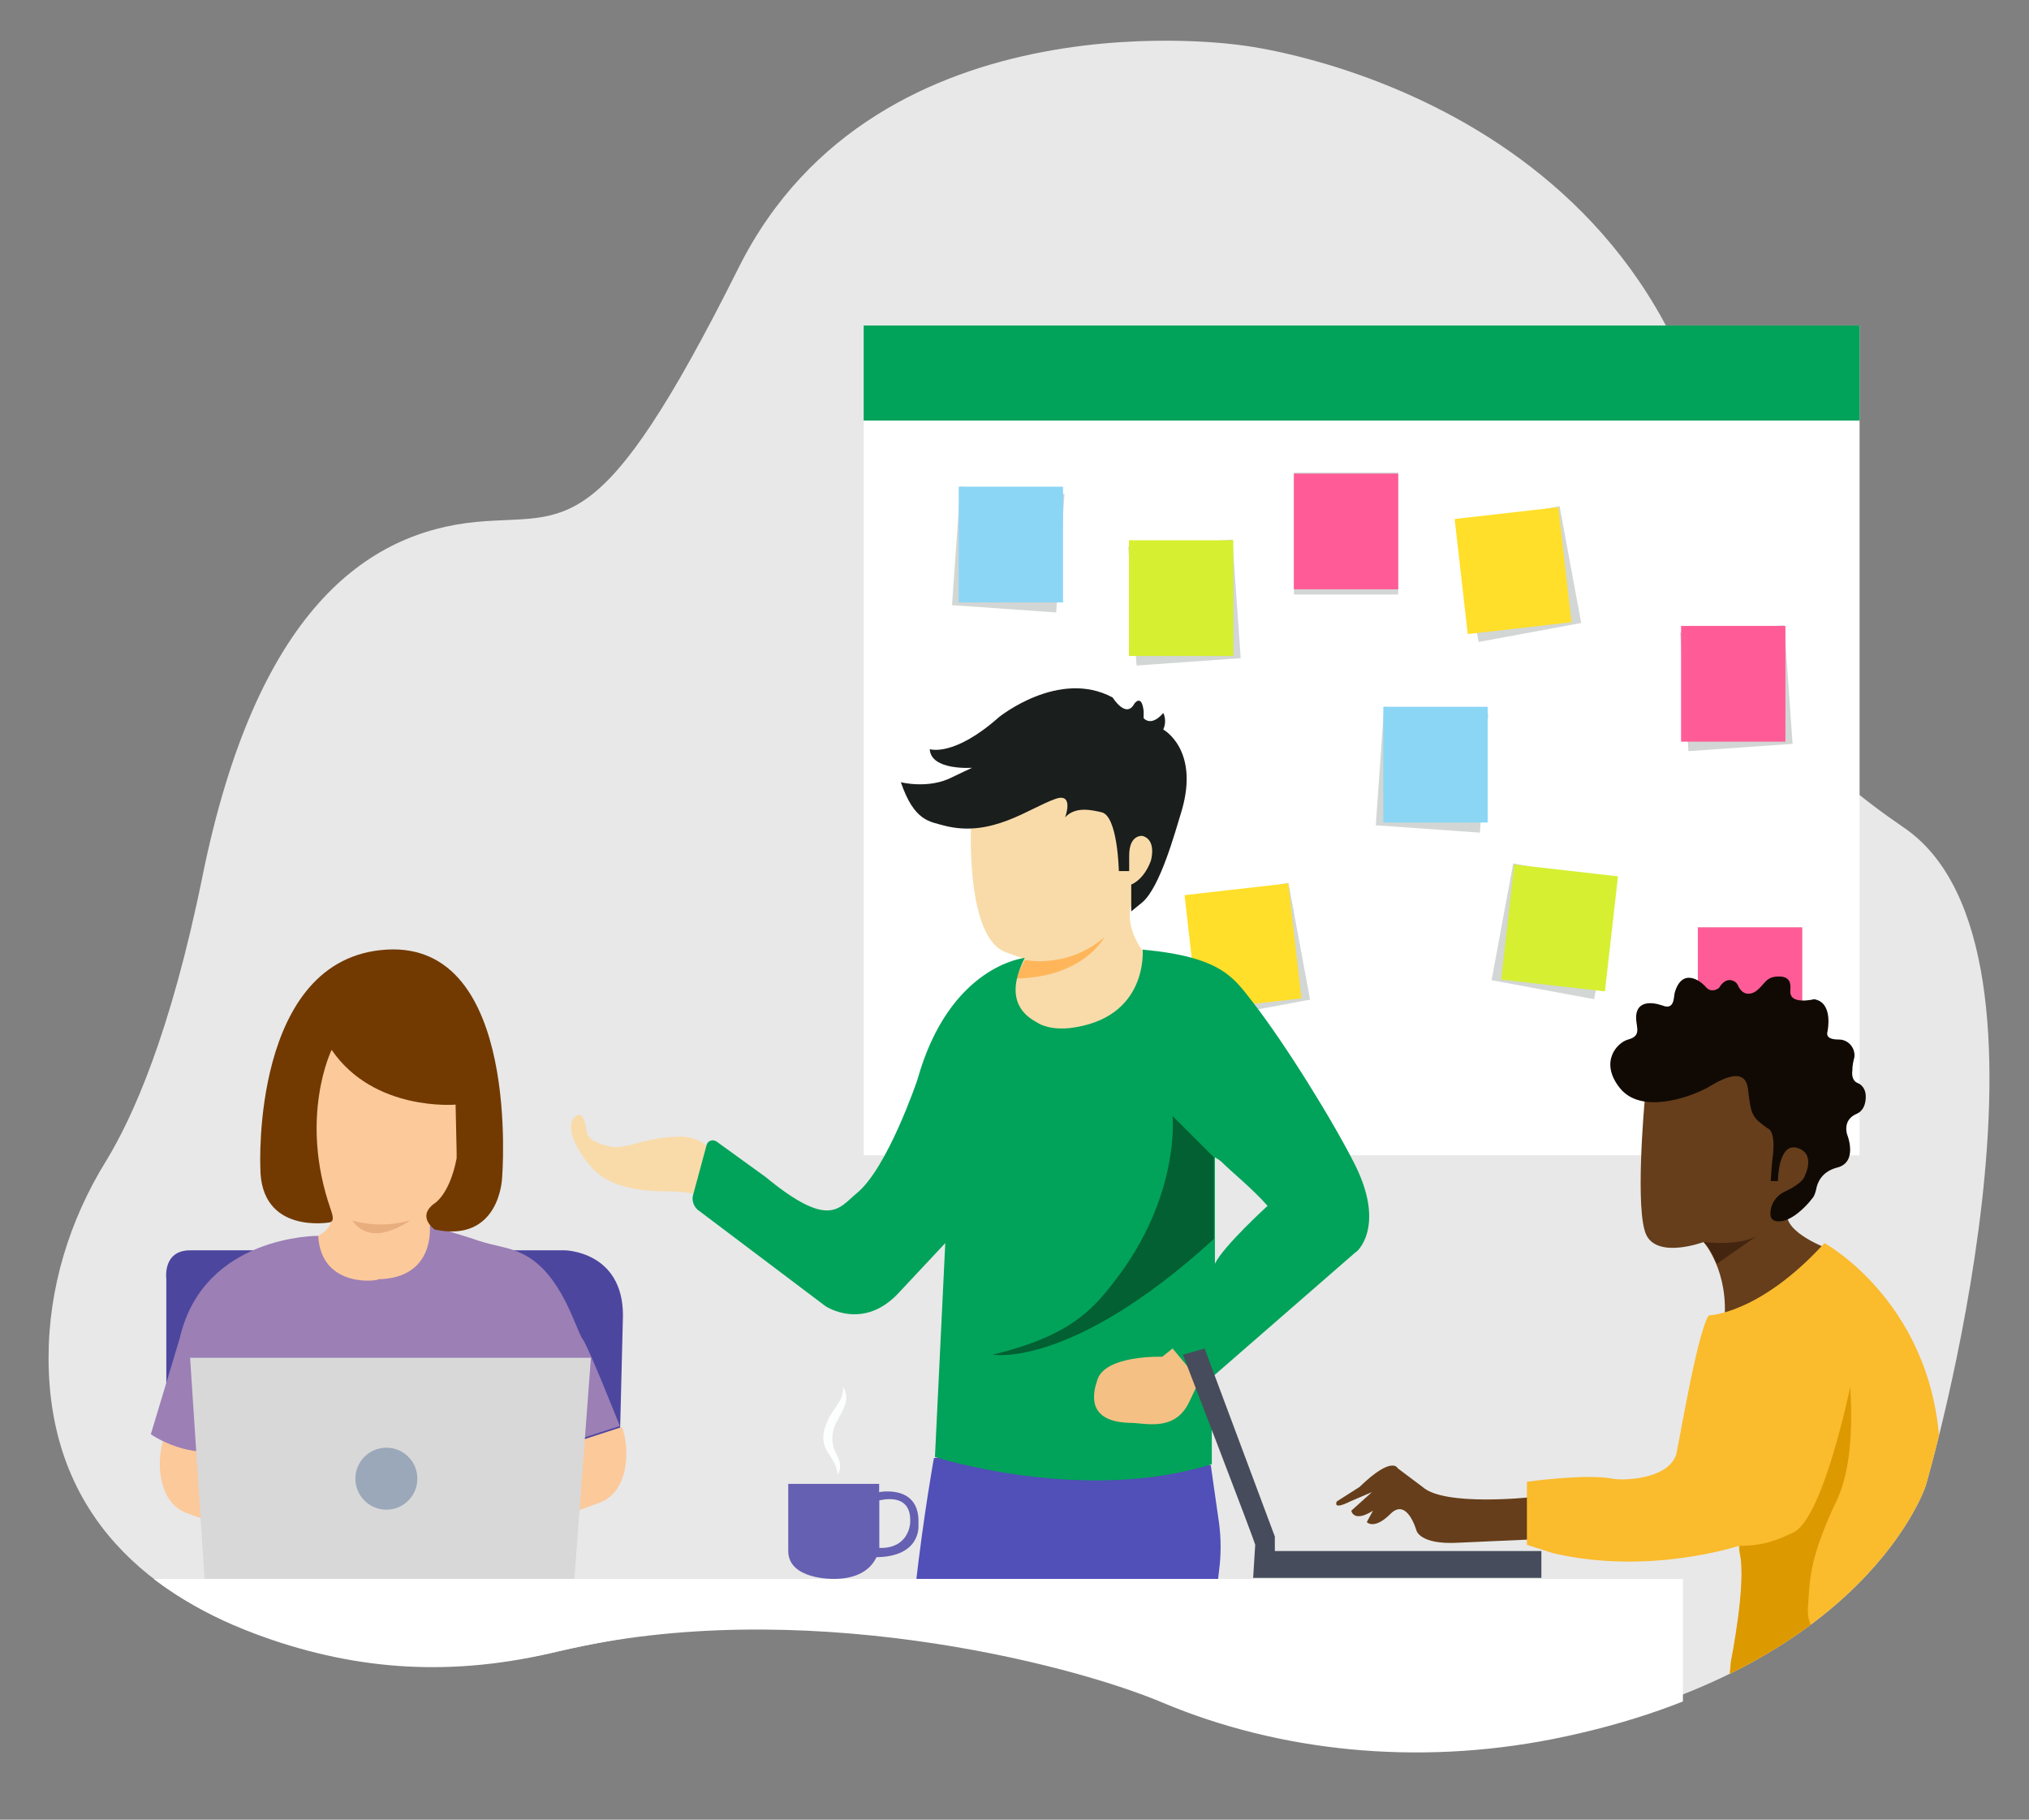 <?xml version="1.0" encoding="utf-8"?>
<!-- Generator: Adobe Illustrator 25.2.1, SVG Export Plug-In . SVG Version: 6.00 Build 0)  -->
<svg version="1.1" xmlns="http://www.w3.org/2000/svg" xmlns:xlink="http://www.w3.org/1999/xlink" x="0px" y="0px"
	 viewBox="0 0 196.4 176.1" style="enable-background:new 0 0 196.4 176.1;" xml:space="preserve">
<rect x="0" y="0" width="196.4" height="176.1" fill="#808080" stroke="none"/>
<style type="text/css">
	.st0{fill:url(#SVGID_1_);}
	.st1{fill:url(#SVGID_2_);}
	.st2{fill:url(#SVGID_3_);}
	.st3{fill:url(#SVGID_4_);}
	.st4{fill:url(#SVGID_5_);}
	.st5{fill:url(#SVGID_6_);}
	.st6{fill:url(#SVGID_7_);}
	.st7{fill:url(#SVGID_8_);}
	.st8{fill:url(#SVGID_9_);}
	.st9{fill:url(#SVGID_10_);}
	.st10{fill:url(#SVGID_11_);}
	.st11{fill:url(#SVGID_12_);}
	.st12{fill:url(#SVGID_13_);}
	.st13{fill:url(#SVGID_14_);}
	.st14{fill:url(#SVGID_15_);}
	.st15{fill:url(#SVGID_16_);}
	.st16{fill:url(#SVGID_17_);}
	.st17{fill:url(#SVGID_18_);}
	.st18{fill:url(#SVGID_19_);}
	.st19{fill:url(#SVGID_20_);}
	.st20{fill:url(#SVGID_21_);}
	.st21{fill:url(#SVGID_22_);}
	.st22{fill:url(#SVGID_23_);}
	.st23{fill:url(#SVGID_24_);}
	.st24{fill:url(#SVGID_25_);}
	.st25{fill:url(#SVGID_26_);}
	.st26{fill:url(#SVGID_27_);}
	.st27{fill:url(#SVGID_28_);}
	.st28{fill:url(#SVGID_29_);}
	.st29{fill:url(#SVGID_30_);}
	.st30{fill:url(#SVGID_31_);}
	.st31{fill:url(#SVGID_32_);}
	.st32{fill:#85D8B5;}
	.st33{fill:url(#SVGID_33_);}
	.st34{fill:#E8E8E8;}
	.st35{opacity:0.6;}
	.st36{fill-rule:evenodd;clip-rule:evenodd;fill:#00A258;}
	.st37{opacity:0.18;}
	.st38{opacity:0.15;}
	.st39{fill:#A3A29A;}
	.st40{fill:none;stroke:#00A359;stroke-width:4;stroke-miterlimit:10;}
	.st41{fill:none;stroke:#00A359;stroke-width:2.5;stroke-linecap:round;stroke-linejoin:round;stroke-miterlimit:10;}
	.st42{fill:#002C3F;}
	.st43{fill:none;stroke:#00A359;stroke-width:2;stroke-linecap:round;stroke-linejoin:round;stroke-miterlimit:10;}
	.st44{fill:#00A359;}
	.st45{fill-rule:evenodd;clip-rule:evenodd;fill:#002C3F;}
	.st46{fill-rule:evenodd;clip-rule:evenodd;fill:#00A359;}
	.st47{fill:none;}
	.st48{fill:#00A359;stroke:#FFFFFF;stroke-miterlimit:10;}
	.st49{fill:none;stroke:#002C3F;stroke-width:1.8;stroke-miterlimit:10;}
	.st50{fill:#FFFFFF;}
	.st51{fill:none;stroke:#00A359;stroke-width:3;stroke-linecap:round;stroke-linejoin:round;stroke-miterlimit:10;}
	.st52{fill:#00A359;stroke:#FFFFFF;stroke-width:0.5;stroke-miterlimit:10;}
	.st53{fill:url(#SVGID_34_);}
	.st54{fill:#F4F4F4;}
	.st55{fill:#FBFCFE;}
	.st56{fill:none;stroke:#FBFCFE;stroke-width:2;stroke-linecap:round;stroke-linejoin:round;stroke-miterlimit:10;}
	.st57{fill:#CCCCCC;}
	.st58{fill:url(#SVGID_35_);}
	.st59{opacity:0.3;fill:#6A7570;}
	.st60{fill:#D5EDE3;}
	.st61{fill:#00A258;}
	.st62{fill:none;stroke:#002C3F;stroke-width:0.75;stroke-linecap:round;stroke-linejoin:round;stroke-miterlimit:10;}
	.st63{fill:#082C3E;}
	.st64{fill:url(#SVGID_36_);}
	.st65{fill:#F6C5B9;}
	.st66{fill:#D3FBF6;}
	.st67{fill:#35B7EE;}
	.st68{fill:#E2BB59;}
	.st69{fill-rule:evenodd;clip-rule:evenodd;fill:url(#SVGID_37_);}
	.st70{opacity:0.7;fill-rule:evenodd;clip-rule:evenodd;fill:#D5EDE3;}
	.st71{fill-rule:evenodd;clip-rule:evenodd;fill:url(#SVGID_38_);}
	.st72{fill:#F5F7FD;}
	.st73{fill:#E6ECF7;}
	.st74{clip-path:url(#SVGID_40_);fill:#E6ECF7;}
	.st75{fill:#C9DBEC;}
	.st76{fill:#BECEEB;}
	.st77{fill:#F2F6FD;}
	.st78{clip-path:url(#SVGID_42_);fill:#DDE7F8;}
	.st79{opacity:0.38;fill:url(#SVGID_43_);}
	.st80{fill:#C5887B;}
	.st81{fill:#663300;}
	.st82{fill:url(#SVGID_44_);}
	.st83{fill:url(#SVGID_45_);}
	.st84{fill:url(#SVGID_46_);}
	.st85{fill:url(#SVGID_47_);}
	.st86{fill:url(#SVGID_48_);}
	.st87{fill:#9BF7D6;}
	.st88{fill:#828282;}
	.st89{fill:#E6ECF8;}
	.st90{fill:#E6ECF9;}
	.st91{fill-rule:evenodd;clip-rule:evenodd;fill:#828282;}
	.st92{fill-rule:evenodd;clip-rule:evenodd;fill:#E6ECF8;}
	.st93{fill:#46586B;}
	.st94{fill:url(#SVGID_49_);}
	.st95{clip-path:url(#SVGID_51_);fill:#E6ECF7;}
	.st96{fill:#956EE1;}
	.st97{fill:url(#SVGID_52_);}
	.st98{opacity:0.3;}
	.st99{fill:url(#SVGID_53_);}
	.st100{fill:none;stroke:#00A359;stroke-linecap:round;stroke-linejoin:round;stroke-miterlimit:10;}
	.st101{fill:#C0ABF4;}
	.st102{fill:#6A7570;}
	.st103{fill:#F0D3C7;}
	.st104{fill:#7C4939;}
	.st105{fill:#1B0E14;}
	.st106{fill:#B5AACC;}
	.st107{fill:#968AB3;}
	.st108{fill:#AF9F98;}
	.st109{fill:#BF7F64;}
	.st110{fill:#212D67;}
	.st111{fill:#F0937B;}
	.st112{fill:#54505D;}
	.st113{fill:#FDFFFF;}
	.st114{fill:#B39D98;}
	.st115{fill:#3A2E40;}
	.st116{fill-rule:evenodd;clip-rule:evenodd;fill:#FFFFFF;}
	.st117{fill-rule:evenodd;clip-rule:evenodd;fill:#006032;}
	.st118{fill:url(#SVGID_54_);}
	.st119{fill:url(#SVGID_55_);}
	.st120{fill:url(#SVGID_56_);}
	.st121{fill:#57CE90;}
	.st122{clip-path:url(#SVGID_58_);fill:#E6ECF7;}
	.st123{fill:url(#SVGID_59_);}
	.st124{fill:#46A578;}
	.st125{fill:#707C79;}
	.st126{fill:#AEBDB9;}
	.st127{fill:#07492A;}
	.st128{fill:url(#SVGID_60_);}
	.st129{fill:#0FDB7A;}
	.st130{fill:url(#SVGID_61_);}
	.st131{fill:url(#SVGID_62_);}
	.st132{fill:url(#SVGID_63_);}
	.st133{fill:url(#SVGID_64_);}
	.st134{fill:url(#SVGID_65_);}
	.st135{fill:#2B435C;}
	.st136{fill:#0E539B;}
	.st137{fill:#EDC5B7;}
	.st138{fill:#517CA5;}
	.st139{fill:#F1BCA7;}
	.st140{fill:#5FB6DC;}
	.st141{fill:#F2CFBD;}
	.st142{fill:#0EDCBF;}
	.st143{fill:#0B7060;}
	.st144{fill:#5F7D83;}
	.st145{fill:#D2F9F5;}
	.st146{fill:#0D9A84;}
	.st147{fill:#074339;}
	.st148{fill:#0DC0A6;}
	.st149{fill:#89F0E5;}
	.st150{fill:#E3E5E4;}
	.st151{fill:#385F66;}
	.st152{fill:#ECAAA9;}
	.st153{fill:#1C6065;}
	.st154{fill:#059B85;}
	.st155{fill:#4DEBDB;}
	.st156{fill:#FDFEFE;}
	.st157{fill:url(#SVGID_66_);}
	.st158{fill:url(#SVGID_67_);}
	.st159{fill:#8B8C8C;}
	.st160{fill:#00755D;}
	.st161{fill:#004537;}
	.st162{fill:url(#SVGID_68_);}
	.st163{fill:#003F36;}
	.st164{fill:#EEF9F6;}
	.st165{opacity:0.38;fill:url(#SVGID_69_);}
	.st166{fill:#008B77;}
	.st167{fill:#077A66;}
	.st168{fill-rule:evenodd;clip-rule:evenodd;fill:#05C2A8;}
	.st169{fill:url(#SVGID_70_);}
	.st170{fill:#FDFDFD;}
	.st171{fill:#DFE6F6;}
	.st172{fill:url(#SVGID_71_);}
	.st173{fill:#002C3F;stroke:#002C3F;stroke-width:0.75;stroke-miterlimit:10;}
	.st174{fill:#00A359;stroke:#00A359;stroke-miterlimit:10;}
	.st175{fill:#002C3F;stroke:#002C3F;stroke-width:0.5;stroke-miterlimit:10;}
	.st176{fill:#EAF2FA;}
	.st177{fill:#12176D;}
	.st178{fill:#4AA1FA;}
	.st179{fill:#F9B7CC;}
	.st180{fill:#B4E0FC;}
	.st181{fill:#113F86;}
	.st182{fill:#093075;}
	.st183{fill:#FB93A7;}
	.st184{fill:#FAB8CC;}
	.st185{fill:#FCDDE6;}
	.st186{fill:#FCEEF5;}
	.st187{fill:#EEF0F4;}
	.st188{fill:#171719;}
	.st189{fill:#F6C52A;}
	.st190{fill:#ECF1F7;}
	.st191{fill:#F8B91B;}
	.st192{fill:#EFE0D3;}
	.st193{fill:#3D325B;}
	.st194{fill:#FCF1E8;}
	.st195{fill:#513027;}
	.st196{opacity:0.4;}
	.st197{opacity:0.4;fill:none;stroke:#00A359;stroke-width:0.25;stroke-miterlimit:10;}
	.st198{fill:none;stroke:#00A359;stroke-width:0.25;stroke-miterlimit:10;}
	.st199{fill:url(#SVGID_72_);}
	.st200{fill:url(#SVGID_73_);}
	.st201{fill:url(#SVGID_74_);}
	.st202{fill:url(#SVGID_75_);}
	.st203{fill:url(#SVGID_76_);}
	.st204{fill:url(#SVGID_77_);}
	.st205{fill:url(#SVGID_78_);}
	.st206{fill:url(#SVGID_79_);}
	.st207{fill:url(#SVGID_80_);}
	.st208{fill:#10166D;}
	.st209{fill:#603209;}
	.st210{fill:#5AB3FA;}
	.st211{fill:#95A3D4;}
	.st212{fill:#0DD375;}
	.st213{fill:#13176D;}
	.st214{fill:#253392;}
	.st215{fill:#EBF2FA;}
	.st216{fill:#026033;}
	.st217{fill:#AD8679;}
	.st218{fill:#FAC5DC;}
	.st219{fill:#B3B7BC;}
	.st220{fill:#FFFFFF;stroke:#BAC0BF;stroke-width:0.5;stroke-miterlimit:10;}
	.st221{fill:#7F8182;}
	.st222{fill:#012D26;}
	.st223{fill:#024C3A;}
	.st224{fill:#02543F;}
	.st225{fill:#045E44;}
	.st226{fill:#05C2A8;}
	.st227{fill:#F9F8F7;}
	.st228{fill:#55A5CA;}
	.st229{fill:#0F2B4C;}
	.st230{fill:#191B22;}
	.st231{fill:#131316;}
	.st232{fill:#EEA98B;}
	.st233{fill:#0A1F3D;}
	.st234{fill:#F4D37D;}
	.st235{fill:#E0977B;}
	.st236{fill:#3F1B0B;}
	.st237{fill:#953928;}
	.st238{fill:#2B3359;}
	.st239{fill:#E9D6D0;}
	.st240{fill:#1D2128;}
	.st241{fill:#0BACBB;}
	.st242{fill:#084A98;}
	.st243{fill:#603524;}
	.st244{fill:#038C4B;}
	.st245{fill:url(#SVGID_81_);}
	.st246{fill:url(#SVGID_82_);}
	.st247{fill:#03723D;}
	.st248{fill:none;stroke:#85D8B5;stroke-width:0.5;stroke-miterlimit:10;}
	.st249{fill:url(#SVGID_83_);}
	.st250{fill:#098446;}
	.st251{fill:none;stroke:#85D8B5;stroke-width:2;stroke-miterlimit:10;}
	.st252{fill:#1BAA63;}
	.st253{fill:url(#SVGID_84_);}
	.st254{fill:url(#SVGID_85_);}
	.st255{fill:url(#SVGID_86_);}
	.st256{fill:url(#SVGID_87_);}
	.st257{fill:url(#SVGID_88_);}
	.st258{fill:url(#SVGID_89_);}
	.st259{fill:url(#SVGID_90_);}
	.st260{fill:url(#SVGID_91_);}
	.st261{fill:url(#SVGID_92_);}
	.st262{fill:url(#SVGID_93_);}
	.st263{fill:url(#SVGID_94_);}
	.st264{fill:url(#SVGID_95_);}
	.st265{fill:url(#SVGID_96_);}
	.st266{fill:url(#SVGID_97_);}
	.st267{fill:url(#SVGID_98_);}
	.st268{fill:url(#SVGID_99_);}
	.st269{fill:none;stroke:#00A359;stroke-width:0.75;stroke-miterlimit:10;}
	.st270{fill:url(#SVGID_100_);}
	.st271{fill:url(#SVGID_101_);}
	.st272{fill:url(#SVGID_102_);}
	.st273{fill:url(#SVGID_103_);}
	.st274{fill:url(#SVGID_104_);}
	.st275{fill:#00A359;stroke:#FFFFFF;stroke-width:1.5;stroke-miterlimit:10;}
	.st276{fill:url(#SVGID_105_);}
	.st277{fill:#20B4CF;}
	.st278{fill:#1BA0BC;}
	.st279{fill:#DB1628;}
	.st280{fill:#C91424;}
	.st281{fill:#3DCCE8;}
	.st282{fill:#36B7D4;}
	.st283{fill:#D69567;}
	.st284{fill:#F9CBA4;}
	.st285{fill:#CF8954;}
	.st286{fill:#EAAC78;}
	.st287{fill:#DFF1F6;}
	.st288{fill:#1386A0;}
	.st289{fill:#2099B9;}
	.st290{fill:#D7403F;}
	.st291{fill:#C12B2B;}
	.st292{fill:#844C27;}
	.st293{fill:#D7996B;}
	.st294{fill:#D7D3CF;}
	.st295{fill:#FDC103;}
	.st296{fill:#FAF9F6;}
	.st297{fill:#A6683D;}
	.st298{fill:#EBAD77;}
	.st299{fill:#FAF8ED;}
	.st300{fill:#EBEBEB;}
	.st301{fill:#E0E0E0;}
	.st302{fill:#2B3288;}
	.st303{fill:#9C9C9E;}
	.st304{fill:#FCD16B;}
	.st305{fill:#CEBDA2;}
	.st306{fill:#454B95;}
	.st307{fill:#D67B88;}
	.st308{fill:#F9C63A;}
	.st309{fill:#33398B;}
	.st310{fill:#EC939D;}
	.st311{fill:#0F1549;}
	.st312{fill:#D21F42;}
	.st313{fill:#A9258E;}
	.st314{fill:#50CAB0;}
	.st315{fill:#FDFDB5;}
	.st316{fill:#FCE2E0;}
	.st317{fill:#FA4863;}
	.st318{fill:#FCC21A;}
	.st319{fill:#077B94;}
	.st320{fill:#06CEC4;}
	.st321{fill:#F1E2E7;}
	.st322{fill:#046A81;}
	.st323{fill:#111229;}
	.st324{fill:#F9C5B7;}
	.st325{fill:#22224B;}
	.st326{fill:#07B9B0;}
	.st327{fill:#E23E56;}
	.st328{fill:#B1BDC5;}
	.st329{fill:#E59D29;}
	.st330{fill:#724527;}
	.st331{fill:#3B2D65;}
	.st332{fill:#2F4079;}
	.st333{fill:#2F4076;}
	.st334{fill:#3A2D66;}
	.st335{fill:#557BCE;}
	.st336{fill:#48224A;}
	.st337{fill:#F5DBD3;}
	.st338{fill:#7A5152;}
	.st339{fill:#F59B7E;}
	.st340{fill:#F7987A;}
	.st341{fill:#F9EBE0;}
	.st342{fill:#708CCB;}
	.st343{fill:#946262;}
	.st344{fill:#607BB8;}
	.st345{fill:#E0F1FB;}
	.st346{fill:#895A49;}
	.st347{fill:none;stroke:#32003D;stroke-width:0.75;stroke-linecap:round;stroke-linejoin:round;stroke-miterlimit:10;}
	.st348{fill:#FCC99B;}
	.st349{fill:#C4CEDD;}
	.st350{fill:#9BA8BA;}
	.st351{fill:#FF5C97;}
	.st352{fill:#FFDF29;}
	.st353{fill:#F9DBAA;}
	.st354{fill:#1A1E1C;}
	.st355{fill:#FFB65B;}
	.st356{clip-path:url(#SVGID_107_);fill:#514FB8;}
	.st357{fill:#F4C084;}
	.st358{fill:#663E1B;}
	.st359{fill:#442610;}
	.st360{fill:#110A04;}
	.st361{fill:#464C5B;}
	.st362{fill:#4D469F;}
	.st363{clip-path:url(#SVGID_109_);fill:#9B7FB5;}
	.st364{fill:#723A01;}
	.st365{fill:#D8D8D8;}
	.st366{fill:#E8AE7E;}
	.st367{fill:#6560B1;}
	.st368{clip-path:url(#SVGID_111_);fill:#9BA8BA;}
	.st369{clip-path:url(#SVGID_113_);fill:#FABB2D;}
	.st370{clip-path:url(#SVGID_115_);}
	.st371{clip-path:url(#SVGID_117_);fill:#DD9900;}
	.st372{fill:#8BD6F5;}
	.st373{fill:#D6EF31;}
	.st374{clip-path:url(#SVGID_119_);fill:#FFFFFF;}
	.st375{fill:#FEFDFD;}
	.st376{fill:#F6B29C;}
	.st377{fill:#DE8D77;}
	.st378{fill:#D3AB9F;}
	.st379{clip-path:url(#SVGID_121_);fill:#2099B9;}
	.st380{opacity:0.38;fill:url(#SVGID_122_);}
	.st381{fill:none;stroke:url(#SVGID_123_);stroke-width:0.5;stroke-miterlimit:10;}
	.st382{fill:url(#SVGID_124_);}
	.st383{fill:none;stroke:url(#SVGID_125_);stroke-width:0.5;stroke-miterlimit:10;}
	.st384{fill:url(#SVGID_126_);}
	.st385{fill:none;stroke:url(#SVGID_127_);stroke-width:0.5;stroke-miterlimit:10;}
	.st386{fill:url(#SVGID_128_);}
	.st387{fill:none;stroke:url(#SVGID_129_);stroke-width:0.5;stroke-miterlimit:10;}
	.st388{fill:url(#SVGID_130_);}
	.st389{opacity:0.81;fill:url(#SVGID_131_);}
	.st390{opacity:0.81;fill:url(#SVGID_132_);}
	.st391{fill:url(#SVGID_133_);}
	.st392{fill:url(#SVGID_134_);}
	.st393{fill:url(#SVGID_135_);}
	.st394{fill:url(#SVGID_136_);}
	.st395{fill:url(#SVGID_137_);}
	.st396{opacity:0.5;fill:#9BF7D6;}
	.st397{fill:url(#SVGID_138_);}
	.st398{fill:#3D2D29;}
	.st399{fill:#FBDF50;}
	.st400{fill:#EAB98E;}
	.st401{fill:#95794A;}
	.st402{fill:#F6D5B6;}
	.st403{fill:#C0B237;}
	.st404{fill:#E7C639;}
	.st405{fill:#CCA735;}
	.st406{fill:#8E8217;}
	.st407{fill:#C6A524;}
	.st408{fill:#F5D83E;}
	.st409{fill:#DAAB7F;}
	.st410{fill:#927848;}
	.st411{fill:#D5AD8A;}
</style>
<g id="Calque_2">
</g>
<g id="Calque_1">
	<g id="Calque_3">
	</g>
	<g>
		<path class="st348" d="M19.1,140.4l-4.3-1.5c0,0-2.6,5.5,3.2,5.7h1.3L19.1,140.4z"/>
		<path class="st349" d="M168,157.5H23.2c-6.1-2.8-8.3-4.7-8.3-4.7H168V157.5z"/>
		<path class="st350" d="M148.1,157.5h10l0.6,8.1c-4.6,1.5-9.5,2.4-9.5,2.4L148.1,157.5z"/>
		<g>
			<g>
				<path class="st34" d="M25.5,158.4c-10.4-3.7-20.8-11.3-20.8-27c0-6.7,2-13.3,5.6-19.1c2.5-4.1,6.2-12.2,9.3-27.5
					c5.2-25.6,15.8-33.3,26.6-34.3c8.8-0.8,11.8,2.4,25.3-24.6s48.8-21.5,48.8-21.5s42.2,4.8,46.7,46.4c0.9,8.5,0,17.5,17.3,29.3
					s2.1,63.7,2.1,63.7s-5.8,17.8-36.4,23.9c-13.2,2.6-26.8,0.9-39.2-4.3c-11.2-4.7-30.6-9.5-56.7-3.6
					C44.6,162,34.7,161.7,25.5,158.4z"/>
			</g>
			<rect x="83.6" y="31.5" class="st50" width="96.4" height="80.3"/>
			
				<rect x="164.3" y="89.7" transform="matrix(-1 -1.804227e-13 1.804227e-13 -1 338.746 191.248)" class="st59" width="10.1" height="11.8"/>
			
				<rect x="164.3" y="89.7" transform="matrix(-1 -4.489177e-11 4.489177e-11 -1 338.746 190.646)" class="st351" width="10.1" height="11.2"/>
			
				<rect x="115.8" y="86.3" transform="matrix(-0.983 0.182 -0.182 -0.983 256.348 160.5)" class="st59" width="10.1" height="11.5"/>
			
				<rect x="115.3" y="86" transform="matrix(-0.994 0.113 -0.113 -0.994 250.293 169.075)" class="st352" width="10.1" height="11.2"/>
			<path class="st353" d="M94,79.7c0,0-0.6,11.3,3.5,12.5c0,0,1,0.4,1.7,0.6l-2.8,4.7l4.4,2.9l4-0.3l4.2-2.4c0,0,1.6-1.2,1.6-1.4
				c0-0.2,0-3.1,0-3.1V92c0,0-1.9-2.4-1-4.7l2.3-4.2v-4.7l-3.9-1.7c0,0-6.7-2.4-6.9-2.4c-0.3,0.1-5.6,1.9-5.6,1.9L94,79.7z"/>
			<path class="st354" d="M90,72.5c0,0,2.3,0.8,6.7-3.1c0,0,5.8-4.7,11-1.9c0,0,1.3,2.1,2.1,0.6c0,0,0.7-1,0.9,0.7v0.7
				c0,0,0.7,0.9,1.9-0.5c0,0,0.4,0.7,0,1.6c0,0,3.5,1.9,1.8,7.8c-0.7,2.3-2.1,7.4-3.8,8.9l-1.1,0.9l0-2.6c0,0,1.2-0.4,1.9-2.3
				c0,0,0.6-2-0.8-2.4c0,0-1.3-0.2-1.3,1.9v1.5h-1c0,0-0.1-5.4-1.7-5.7c-0.9-0.2-2.5-0.6-3.5,0.5c0,0,0.9-2.4-0.9-1.8
				c-2.6,0.9-6.2,3.8-10.8,2.6c-1.4-0.4-2.9-0.4-4.2-4.2c0,0,2.7,0.7,5-0.5c0.6-0.3,1.9-0.9,1.9-0.9S90.1,74.6,90,72.5z"/>
			<path class="st355" d="M99.2,92.9c0,0,4.1,0.9,7.7-2.2c0,0-2,3.9-8.6,4L99.2,92.9z"/>
			<path class="st353" d="M69.3,112.1c0,0-0.8-2.2-3.7-2.1c-3,0.1-3.8,0.8-5.7,1c-0.7,0.1-3-0.4-3.1-1.5c-0.1-0.6-0.3-1.6-0.7-1.6
				c-0.7,0-1.7,1.3,0.6,4.4c0.9,1.2,2.4,3,7.9,3c1.4,0,3.8,0.1,5.5,1.7l0.6-3.1L69.3,112.1z"/>
			<g>
				<defs>
					<path id="SVGID_106_" d="M25.5,158.4c-10.4-3.7-20.8-11.3-20.8-27c0-6.7,2-13.3,5.6-19.1c2.5-4.1,6.2-12.2,9.3-27.5
						c5.2-25.6,15.8-33.3,26.6-34.3c8.8-0.8,11.8,2.4,25.3-24.6s48.8-21.5,48.8-21.5s42.2,4.8,46.7,46.4c0.9,8.5,0,17.5,17.3,29.3
						s2.1,63.7,2.1,63.7s-5.8,17.8-36.4,23.9c-13.2,2.6-26.8,0.9-39.2-4.3c-11.2-4.7-30.6-9.5-56.7-3.6
						C44.6,162,34.7,161.7,25.5,158.4z"/>
				</defs>
				<clipPath id="SVGID_1_">
					<use xlink:href="#SVGID_106_"  style="overflow:visible;"/>
				</clipPath>
				<path style="clip-path:url(#SVGID_1_);fill:#514FB8;" d="M90.4,141.1c0,0-3.9,21.4-2.6,35.5l3.3,31.1c0,0,4.5,1.2,8.4,0v-25.6
					c0,0,0.4-6.9,2.3-9.5c0,0,4.8,30.7,7.2,36.3h10c0,0-2-22.8-4.1-29.5L118,152c0.2-1.5,0.2-3.1,0-4.6l-0.8-5.6l-7.3-1.5h-11
					L90.4,141.1z"/>
			</g>
			<g>
				<path class="st44" d="M131.2,112.8c-2.1-4.2-6.8-11.8-10-15.9c-1.8-2.3-3-4.3-10.6-5c0,0,0.6,6.7-7.1,7.6
					c-1.1,0.1-2.3,0-3.2-0.6c-1.5-0.8-3-2.5-1.1-6.2c0,0-7.3,0.7-10.4,11.8c0,0-2.9,8.6-5.9,11c-1.7,1.4-2.6,3.5-8.8-1.6l-4.7-3.4
					c-0.4-0.3-0.9-0.1-1,0.3l-1.3,4.8c-0.2,0.6,0.1,1.3,0.6,1.6l12.2,9.2c0,0,3.7,2.5,7.2-1.4l4.4-4.7l-1,20.7
					c0,0,14.3,4.6,26.8,0.7v-8.4l13.9-12.1C131.2,121.3,134.2,118.9,131.2,112.8z M117.6,122.3v-10.3c0,0,0.5,0.3,0.6,0.4
					c1.1,1.1,2.9,2.5,4.5,4.3C122.8,116.6,118.4,120.6,117.6,122.3z"/>
			</g>
			<path class="st216" d="M113.5,108c0,0,0.8,7.8-5.7,16.1c-2.1,2.7-4.3,5.2-11.7,7c0,0,7.6,1.4,21.4-11.2v-7.9L113.5,108z"/>
			<rect x="83.6" y="31.5" class="st44" width="96.4" height="9.2"/>
			<path class="st357" d="M112.5,131.3c0,0-5.6-0.2-6.3,2.3c-0.4,1.2-1.1,4,3.2,4.1c1.5,0,4.3,0.9,5.7-2l1-2.1l-2.6-3.1L112.5,131.3
				z"/>
			<path class="st358" d="M159.2,106.5c0,0-1,10.9,0.2,13.1c1.2,2.2,5.5,0.6,5.5,0.6s2.5,2.8,2,7.8l2.2,1l4.4-3.3
				c0,0,2.9-2.1,2.9-2.2c0-0.2,0.7-2.6,0.7-2.6s-4.6-1.6-4.1-3.7l2.9-4.3c0,0,0.1-1.7-0.2-2.8c-0.3-1-2.2-4.4-2.4-4.6
				s-4.6-3.5-4.6-3.5l-4.7,0.6l-4.4,1.7L159.2,106.5z"/>
			<path class="st359" d="M164.9,120.2c0,0,4,0.5,5.6-0.9l-4.3,3C166.1,122.3,165.7,120.9,164.9,120.2z"/>
			<path class="st360" d="M157.6,100.6c-1.1,0.3-2.8,2.2-0.8,4.7s6.5,1,8.4,0c0.9-0.5,3.7-2.4,4,0.1c0.3,2.6,0.4,2.7,1.9,3.8
				c0,0,0.8,0.1,0.5,2.7c-0.1,0.6-0.2,2.4-0.2,2.4h0.7c0,0,0-3.8,1.9-3.2c1.9,0.6,0.6,2.9,0.6,2.9s-0.3,0.6-1.8,1.3
				c-0.7,0.3-1.3,1-1.4,1.8c-0.1,0.6,0,1.1,0.8,1.1c1.2,0,2.6-1.4,3.2-2.2c0.2-0.2,0.3-0.5,0.4-0.9c0.1-0.6,0.5-1.7,2-2.1
				c2.1-0.5,1-3.2,1-3.2s-0.5-1.4,0.9-2c0.7-0.3,0.9-1,0.9-1.7c0-0.6-0.3-1.1-0.8-1.3c-0.3-0.1-0.6-0.5-0.5-1.2
				c0-0.5,0.1-0.9,0.2-1.3c0.1-0.9-0.6-1.7-1.5-1.7c-0.6,0-1.3-0.1-1.1-0.8c0,0,0.6-2.8-1.3-3.1c0,0-2.4,0.6-2.3-0.8
				c0-0.4,0.2-1.4-1.1-1.4c-1.3,0-1.3,0.7-2.2,1.4c-0.4,0.3-1.3,0.6-1.8-0.6c-0.2-0.4-1.1-0.9-1.8,0.3c0,0-0.7,0.6-1.3-0.1
				c-0.5-0.6-2.3-1.9-3,0.6c-0.1,0.4,0,1.7-1.2,1.2c-1.2-0.4-2.3-0.3-2.5,0.8S159.1,100.2,157.6,100.6z"/>
			<path class="st358" d="M148.1,144.9c0,0-8.3,0.9-10.4-1l-2.4-1.8c0,0-0.5-1.3-3.7,1.8l-2.2,1.4c0,0-0.5,0.9,1.3,0l2.1-0.9l-2,1.8
				c0,0,0.2,1.2,2.1,0l-0.6,1.1c0,0,0.7,0.8,2.3-0.8s2.5,1.6,2.5,1.6s0.3,1.4,4,1.2l8.9-0.4L148.1,144.9z"/>
			<path class="st361" d="M121.5,149.5c-0.1-0.5-7-18.4-7-18.4l2.1-0.6l6.8,18.2v1.4h25.8v2.6h-27.9L121.5,149.5z"/>
			<path class="st348" d="M19.6,140.3l-3.7-1.2c-0.8,2.1-0.7,6.2,2.1,7.3l2.2,0.8L19.6,140.3z"/>
			<path class="st362" d="M18.4,121h36.3c0,0,5.6,0.1,5.6,6.3L60,139.4l-30.4,0.4l-13.5-1.4v-14.6C16.1,123.8,15.7,121,18.4,121z"/>
			<path class="st348" d="M56.5,139.3l3.7-1.2c0.8,2.1,0.7,6.2-2.1,7.3l-2.2,0.8L56.5,139.3z"/>
			<path class="st348" d="M29.2,107.5l1,8.9c0,0,1.9,0.8,1.9,1.4c0,1.6-2.1,2.1-2.1,2.1l2.4,6.3l11.1-2.2V120l0.4-3l1.6-5.9
				c0,0,0.2-5.4-0.5-5.8c-0.7-0.4-8.7-5.2-8.7-5.2l-5.2-2l-1.2,4.8L29.2,107.5z"/>
			<g>
				<defs>
					<path id="SVGID_108_" d="M25.5,158.4c-10.4-3.7-20.8-11.3-20.8-27c0-6.7,2-13.3,5.6-19.1c2.5-4.1,6.2-12.2,9.3-27.5
						c5.2-25.6,15.8-33.3,26.6-34.3c8.8-0.8,11.8,2.4,25.3-24.6s48.8-21.5,48.8-21.5s42.2,4.8,46.7,46.4c0.9,8.5,0,17.5,17.3,29.3
						s2.1,63.7,2.1,63.7s-5.8,17.8-36.4,23.9c-13.2,2.6-26.8,0.9-39.2-4.3c-11.2-4.7-30.6-9.5-56.7-3.6
						C44.6,162,34.7,161.7,25.5,158.4z"/>
				</defs>
				<clipPath id="SVGID_2_">
					<use xlink:href="#SVGID_108_"  style="overflow:visible;"/>
				</clipPath>
				<path style="clip-path:url(#SVGID_2_);fill:#9B7FB5;" d="M30.8,119.6c0,0-11.1-0.1-13.4,9.9l-2.8,9.3c0,0,3.1,2.2,6.7,1.6
					s1.3,18,1.3,18s1.9,5.4,11.6,4.6c0,0,16,0.7,17.3-3.5l1.9-17.7l2.9-2.6l3.7-1.2c0,0-3.1-7.8-3.6-8.4c-0.7-1-2-6.3-5.7-8.2
					c-1.6-0.8-2.5-0.7-4.6-1.4c-0.5-0.2-4.5-1.4-4.5-1.4s0.6,5.1-5,5.2C37,123.9,31.1,124.9,30.8,119.6z"/>
			</g>
			<path class="st364" d="M31.9,118.3c0,0-6.7,1.2-6.7-5.3c0,0-0.9-20.3,12.2-21.1s11.2,22.1,11.2,22.1s-0.2,6.3-6.5,5
				c0,0-1.8-1.2-0.1-2.5c0,0,1.5-0.8,2.2-4.4c0-0.2,0-0.4,0-0.6l-0.1-4.6c0,0-7.9,0.7-12-5.3c0,0-3.2,6.5-0.1,15.4
				C32.2,117.6,32.4,118.2,31.9,118.3z"/>
			<polygon class="st365" points="19.8,152.8 18.4,131.4 57.2,131.4 55.6,152.8 			"/>
			<path class="st366" d="M34.1,118.1c0,0,2.5,0.9,5.6,0C39.7,118.1,36,120.9,34.1,118.1z"/>
			<path class="st367" d="M76.4,143.6h8.7v6.2c0,0-0.2,3-4.4,3c0,0-4.4,0.1-4.4-2.7V143.6z"/>
			<g>
				<path class="st367" d="M88.9,147.5c0.2-3.9-3.8-3.1-3.8-3.1l-0.9,4.8l0.5,1.5C89.3,150.7,88.9,147.5,88.9,147.5z M88.1,147.4
					c0,0-0.1,2.5-3,2.4v-4.6C85.2,145.2,88.3,144.3,88.1,147.4z"/>
			</g>
			<path class="st156" d="M81.1,142.7c-0.1-0.7-0.4-1.3-0.8-1.9c-1-1.3-0.6-2.5,0-3.7c0.5-0.9,1.4-1.7,1.3-2.9
				c0.7,1.1,0.1,2.1-0.4,3c-0.7,1.2-0.9,2.3-0.2,3.6C81.3,141.4,81.5,142,81.1,142.7z"/>
			<circle class="st350" cx="37.4" cy="143.1" r="3"/>
			<g>
				<defs>
					<path id="SVGID_110_" d="M25.5,158.4c-10.4-3.7-20.8-11.3-20.8-27c0-6.7,2-13.3,5.6-19.1c2.5-4.1,6.2-12.2,9.3-27.5
						c5.2-25.6,15.8-33.3,26.6-34.3c8.8-0.8,11.8,2.4,25.3-24.6s48.8-21.5,48.8-21.5s42.2,4.8,46.7,46.4c0.9,8.5,0,17.5,17.3,29.3
						s2.1,63.7,2.1,63.7s-5.8,17.8-36.4,23.9c-13.2,2.6-26.8,0.9-39.2-4.3c-11.2-4.7-30.6-9.5-56.7-3.6
						C44.6,162,34.7,161.7,25.5,158.4z"/>
				</defs>
				<clipPath id="SVGID_3_">
					<use xlink:href="#SVGID_110_"  style="overflow:visible;"/>
				</clipPath>
				<polygon style="clip-path:url(#SVGID_3_);fill:#9BA8BA;" points="120.6,157.5 109,157.5 103.3,229.7 108.3,229.7 				"/>
			</g>
			<g>
				<defs>
					<path id="SVGID_112_" d="M25.5,158.4c-10.4-3.7-20.8-11.3-20.8-27c0-6.7,2-13.3,5.6-19.1c2.5-4.1,6.2-12.2,9.3-27.5
						c5.2-25.6,15.8-33.3,26.6-34.3c8.8-0.8,11.8,2.4,25.3-24.6s48.8-21.5,48.8-21.5s42.2,4.8,46.7,46.4c0.9,8.5,0,17.5,17.3,29.3
						s2.1,63.7,2.1,63.7s-5.8,17.8-36.4,23.9c-13.2,2.6-26.8,0.9-39.2-4.3c-11.2-4.7-30.6-9.5-56.7-3.6
						C44.6,162,34.7,161.7,25.5,158.4z"/>
				</defs>
				<clipPath id="SVGID_4_">
					<use xlink:href="#SVGID_112_"  style="overflow:visible;"/>
				</clipPath>
				<path style="clip-path:url(#SVGID_4_);fill:#FABB2D;" d="M165.4,127.3c0,0,4.9-0.1,11.2-7c0,0,11,6,11.2,20.8
					c0,0-1.6,9.9,0,14.8c0,0,3.3,6.9,1,8.4c-2.3,1.6-4.8,3.2-10.2,3.3c0,0-6.1,0.8-10.8-2.8c0,0-0.7-0.5-0.3-3.6
					c0,0,1.6-7.8,0.9-10.8l-0.1-0.8c0,0-8.7,2.9-18,0.7l-2.5-0.8v-6.1c0,0,5.6-0.8,8.3-0.3c0.9,0.2,5.2,0.1,6.1-2.2
					C162.3,141.1,164.2,129.1,165.4,127.3z"/>
			</g>
			<g>
				<defs>
					<path id="SVGID_114_" d="M25.5,158.4c-10.4-3.7-20.8-11.3-20.8-27c0-6.7,2-13.3,5.6-19.1c2.5-4.1,6.2-12.2,9.3-27.5
						c5.2-25.6,15.8-33.3,26.6-34.3c8.8-0.8,11.8,2.4,25.3-24.6s48.8-21.5,48.8-21.5s42.2,4.8,46.7,46.4c0.9,8.5,0,17.5,17.3,29.3
						s2.1,63.7,2.1,63.7s-5.8,17.8-36.4,23.9c-13.2,2.6-26.8,0.9-39.2-4.3c-11.2-4.7-30.6-9.5-56.7-3.6
						C44.6,162,34.7,161.7,25.5,158.4z"/>
				</defs>
				<clipPath id="SVGID_5_">
					<use xlink:href="#SVGID_114_"  style="overflow:visible;"/>
				</clipPath>
				<g style="clip-path:url(#SVGID_5_);">
					<defs>
						<path id="SVGID_116_" d="M165.4,127.1c0,0,4.9-0.1,11.2-7c0,0,11,6,11.2,20.8c0,0-1.6,9.9,0,14.8c0,0,3.3,6.9,1,8.4
							c-2.3,1.6-4.8,3.2-10.2,3.3c0,0-6.1,0.8-10.8-2.8c0,0-0.7-0.5-0.3-3.6c0,0,1.6-7.8,0.9-10.8l-0.1-0.8c0,0-8.7,2.9-18,0.7
							l-2.5-0.8v-6.1c0,0,4.5,0,8.3-0.3c0.9-0.1,5.2,0.1,6.1-2.2C162.3,141,164.2,129,165.4,127.1z"/>
					</defs>
					<clipPath id="SVGID_6_">
						<use xlink:href="#SVGID_116_"  style="overflow:visible;"/>
					</clipPath>
					<path style="clip-path:url(#SVGID_6_);fill:#DD9900;" d="M179.1,134.2c0,0-2.6,12.7-5.5,14.1c-1.5,0.7-2.8,1.3-5.2,1.3
						l-1.2,15.7l8.1,4l11.2-2.2l2.2-2.9l1.4-1.4c0,0-15.5-0.7-15.1-7.2c0.2-2.5,0-4.3,2.5-9.8C178.9,143.2,179.4,139.5,179.1,134.2z
						"/>
				</g>
			</g>
		</g>
		
			<rect x="92.5" y="47.4" transform="matrix(0.998 7.011414e-02 -7.011414e-02 0.998 3.968 -6.705)" class="st59" width="10.1" height="11.5"/>
		<rect x="92.8" y="47.1" class="st372" width="10.1" height="11.2"/>
		
			<rect x="133.5" y="68.7" transform="matrix(0.998 7.011414e-02 -7.011414e-02 0.998 5.562 -9.531)" class="st59" width="10.1" height="11.5"/>
		<rect x="133.9" y="68.4" class="st372" width="10.1" height="11.2"/>
		
			<rect x="109.7" y="52.6" transform="matrix(-0.998 7.011414e-02 -7.011414e-02 -0.998 233.265 108.501)" class="st59" width="10.1" height="11.5"/>
		
			<rect x="109.3" y="52.3" transform="matrix(-1 -4.489177e-11 4.489177e-11 -1 228.678 115.784)" class="st373" width="10.1" height="11.2"/>
		
			<rect x="163.2" y="60.9" transform="matrix(-0.998 7.011414e-02 -7.011414e-02 -0.998 340.659 121.322)" class="st59" width="10.1" height="11.5"/>
		
			<rect x="162.8" y="60.6" transform="matrix(-1 -4.489177e-11 4.489177e-11 -1 335.621 132.374)" class="st351" width="10.1" height="11.2"/>
		
			<rect x="141.9" y="49.9" transform="matrix(-0.983 0.182 -0.182 -0.983 301.625 83.516)" class="st59" width="10.1" height="11.5"/>
		
			<rect x="141.5" y="49.6" transform="matrix(-0.994 0.113 -0.113 -0.994 298.367 93.53)" class="st352" width="10.1" height="11.2"/>
		
			<rect x="145.4" y="84.4" transform="matrix(0.983 0.182 -0.182 0.983 18.906 -25.872)" class="st59" width="10.1" height="11.5"/>
		
			<rect x="145.9" y="84.1" transform="matrix(0.994 0.113 -0.113 0.994 11.055 -16.414)" class="st373" width="10.1" height="11.2"/>
		
			<rect x="125.3" y="45.8" transform="matrix(-1 -1.804227e-13 1.804227e-13 -1 260.644 103.333)" class="st59" width="10.1" height="11.8"/>
		
			<rect x="125.3" y="45.7" transform="matrix(-1 -4.489177e-11 4.489177e-11 -1 260.644 102.731)" class="st351" width="10.1" height="11.2"/>
		<g>
			<defs>
				<path id="SVGID_118_" d="M25.5,158.4c-10.4-3.7-20.8-11.3-20.8-27c0-6.7,2-13.3,5.6-19.1c2.5-4.1,6.2-12.2,9.3-27.5
					c5.2-25.6,15.8-33.3,26.6-34.3c8.8-0.8,11.8,2.4,25.3-24.6s48.8-21.5,48.8-21.5s42.2,4.8,46.7,46.4c0.9,8.5,0,17.5,17.3,29.3
					s2.1,63.7,2.1,63.7s-5.4,18.4-36.1,24.5c-13.2,2.6-26.5,1.2-37.7-3.5c-9.2-3.9-35.4-10.5-58.5-5
					C43.9,162.3,34.7,161.7,25.5,158.4z"/>
			</defs>
			<clipPath id="SVGID_7_">
				<use xlink:href="#SVGID_118_"  style="overflow:visible;"/>
			</clipPath>
			<polygon style="clip-path:url(#SVGID_7_);fill:#FFFFFF;" points="14.9,152.8 162.9,152.8 162.9,169 114.5,176.3 63.6,164.6 
				36.9,164.6 18.4,162 			"/>
		</g>
	</g>
</g>
</svg>
